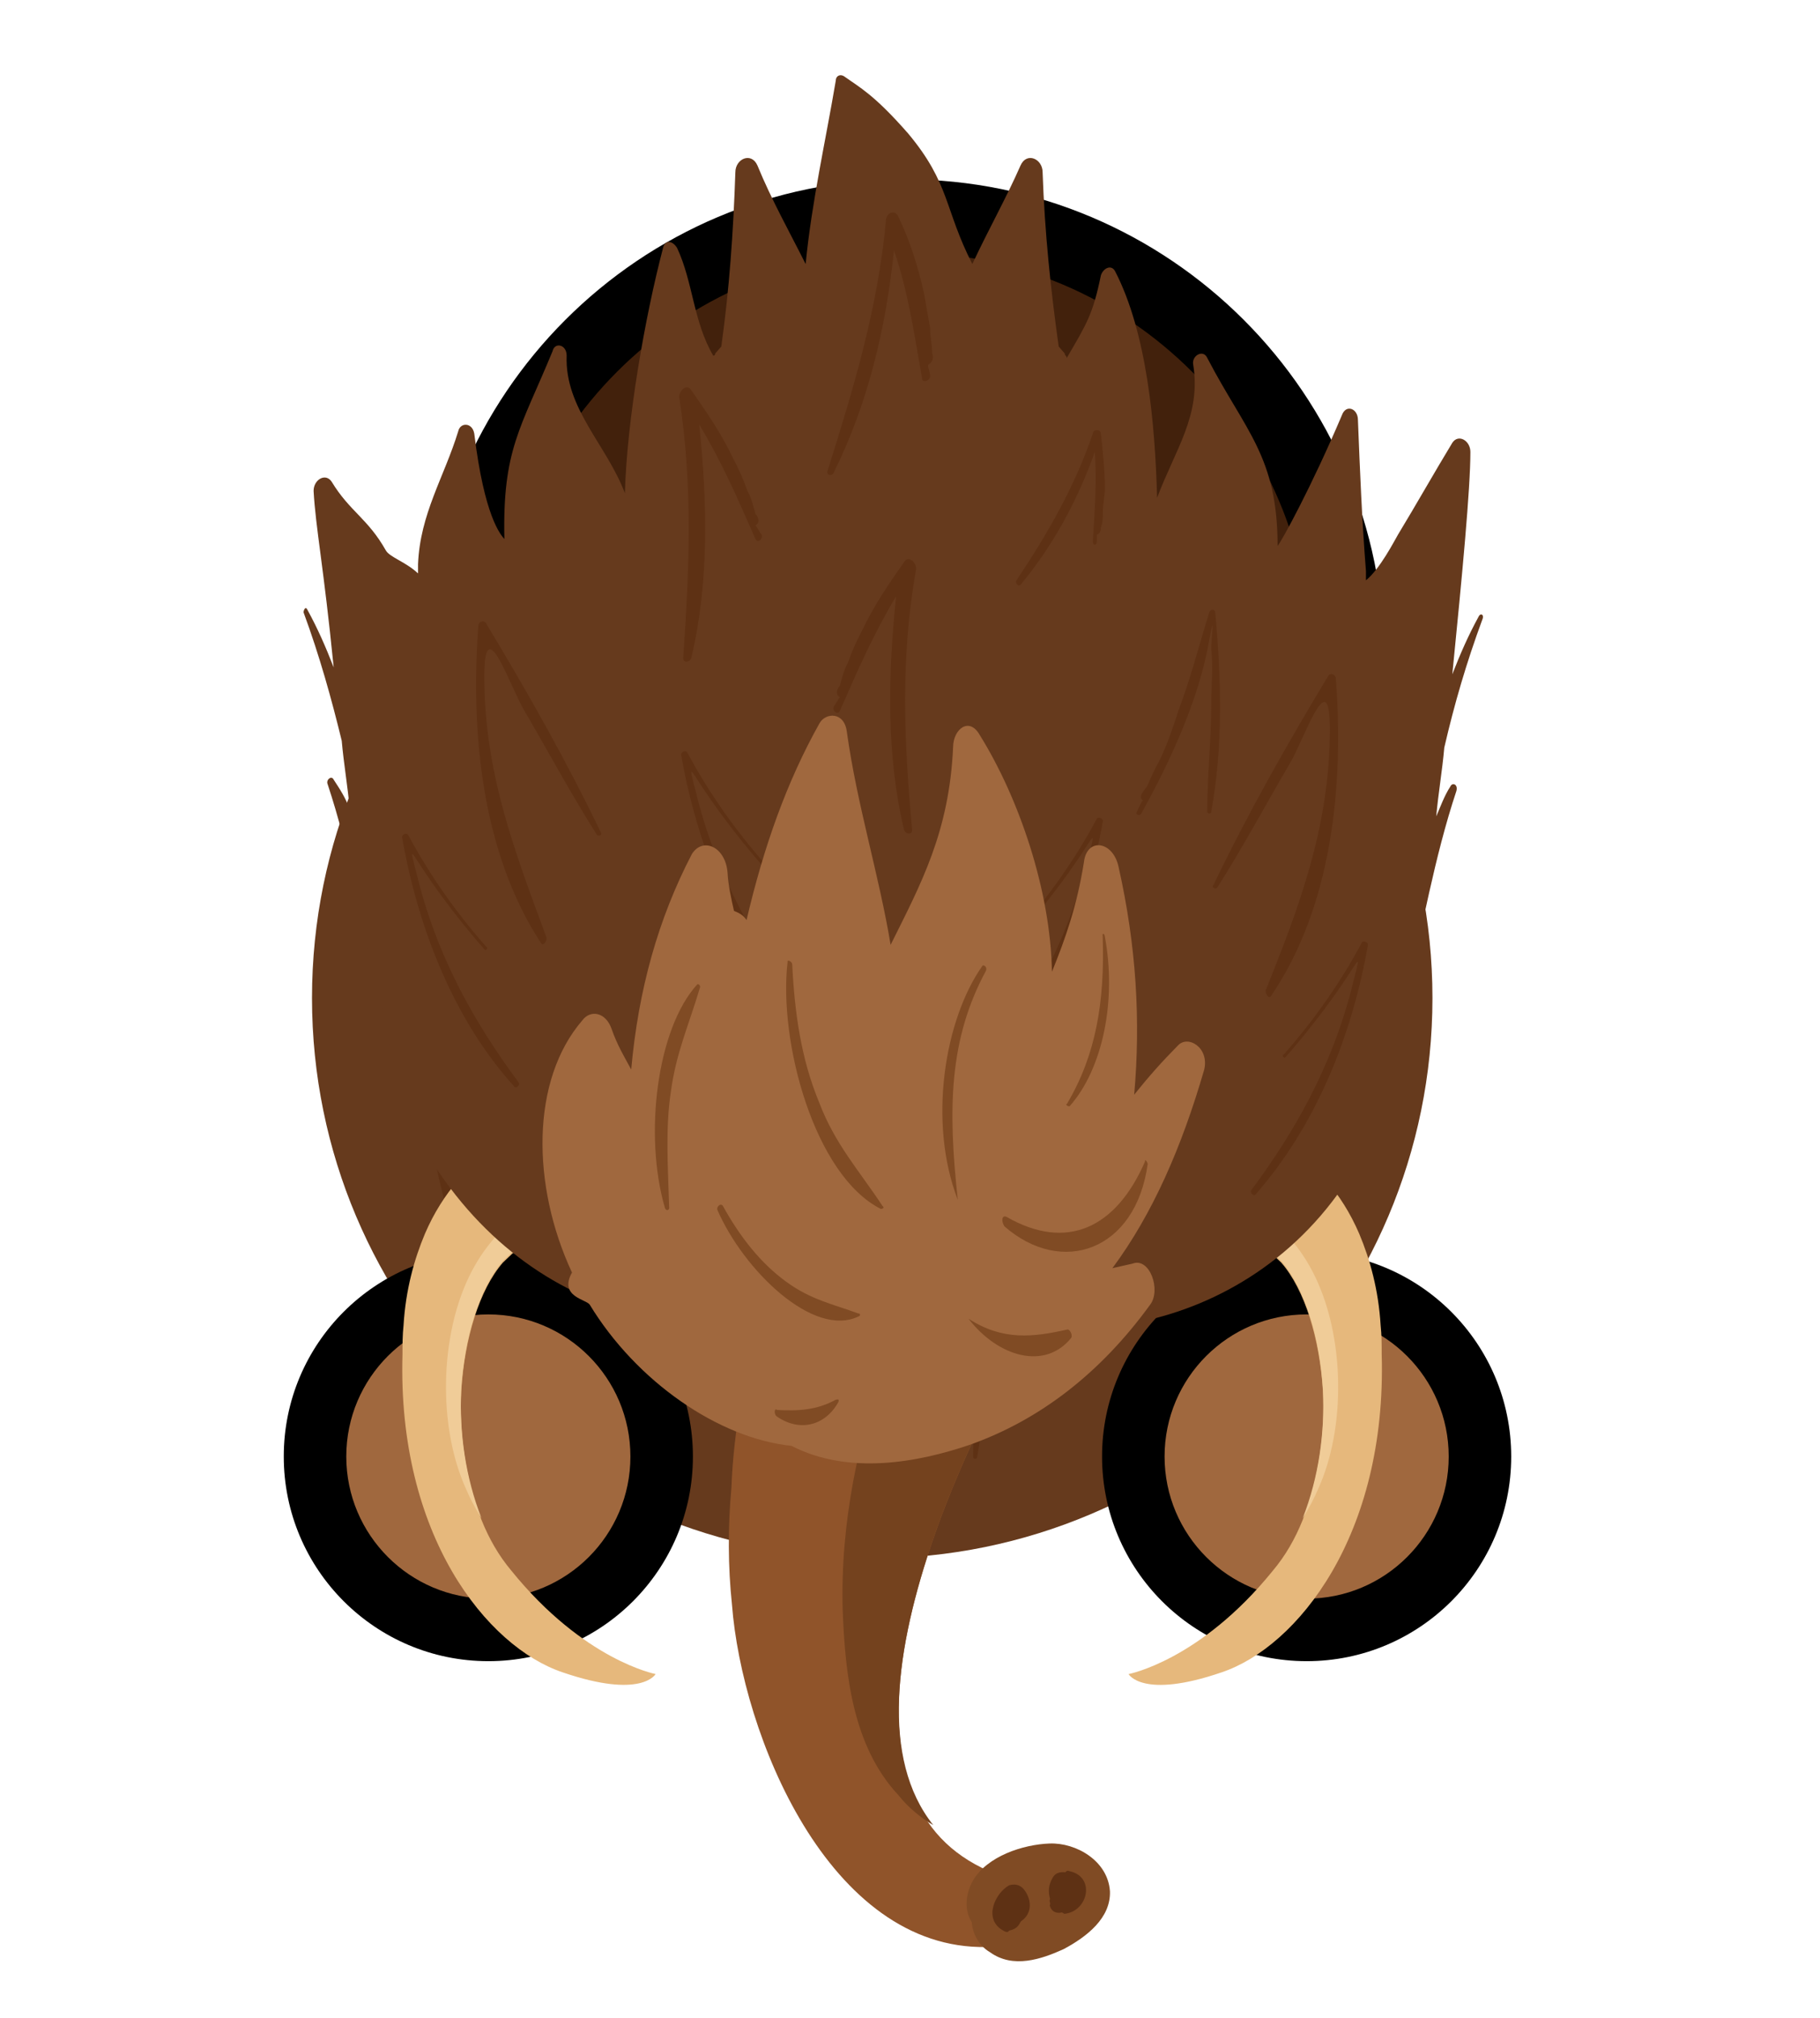 <svg width="129" height="143" viewBox="0 0 129 143" fill="none" xmlns="http://www.w3.org/2000/svg">
<path d="M32.113 47.206C32.113 64.603 46.216 78.706 63.613 78.705C81.01 78.705 95.113 64.601 95.113 47.204C95.113 29.807 81.01 15.705 63.613 15.705C46.216 15.706 32.113 29.809 32.113 47.206Z" fill="#42210C"/>
<path fill-rule="evenodd" clip-rule="evenodd" d="M64.113 12.705C82.891 12.705 98.113 27.926 98.113 46.704C98.113 65.482 82.891 80.705 64.113 80.705C45.336 80.706 30.113 65.484 30.113 46.706C30.113 27.929 45.336 12.706 64.113 12.705ZM92.923 46.704C92.923 30.793 80.025 17.895 64.113 17.896C48.202 17.896 35.303 30.795 35.303 46.706C35.303 62.617 48.202 75.516 64.113 75.515C80.025 75.514 92.923 62.615 92.923 46.704Z" fill="black"/>
<path d="M61.823 31.003C83.753 31.003 101.531 48.793 101.531 70.712C101.531 92.63 83.753 110.42 61.823 110.42C39.892 110.42 22.114 92.63 22.114 70.712C22.114 48.793 39.892 31.003 61.823 31.003Z" fill="#663A1D"/>
<path d="M34.734 92.45C34.876 92.774 35.161 92.45 35.161 92.125C32.883 85.954 30.748 80.433 30.748 73.613C30.748 68.742 32.599 74.425 33.595 76.049C35.303 78.972 36.869 81.895 38.719 84.817C38.862 84.98 39.147 84.817 39.004 84.655C36.584 79.621 33.737 74.587 30.89 69.878C30.748 69.554 30.321 69.716 30.321 70.041C29.752 77.673 30.606 86.117 34.734 92.45Z" fill="#5E3114"/>
<path d="M29.797 67.084C29.749 67.435 30.161 67.307 30.331 67.03C31.61 60.578 32.67 54.754 36.231 48.937C38.774 44.782 37.385 50.596 37.388 52.501C37.319 55.886 37.128 59.196 37.181 62.655C37.217 62.868 37.545 62.878 37.508 62.665C38.072 57.108 38.272 51.329 38.302 45.826C38.35 45.475 37.901 45.39 37.731 45.667C33.262 51.88 29.582 59.527 29.797 67.084Z" fill="#5E3114"/>
<path d="M44.838 72.316C44.838 72.641 45.265 72.641 45.407 72.316C46.688 66.957 46.546 61.274 45.977 55.753C47.542 58.351 48.681 60.949 49.962 63.872C50.105 64.197 50.532 63.872 50.389 63.547C50.247 63.385 50.105 63.06 49.962 62.898C50.247 62.735 50.247 62.411 49.962 62.086C49.82 61.599 49.678 60.949 49.393 60.462C49.108 59.65 48.824 59.001 48.396 58.189C47.542 56.403 46.546 54.941 45.407 53.317C45.122 52.83 44.553 53.317 44.553 53.804C45.55 60.137 45.265 66.145 44.838 72.316Z" fill="#5E3114"/>
<path d="M86.549 96.186C86.407 96.511 86.122 96.186 86.122 95.861C88.542 89.853 90.677 84.169 90.677 77.35C90.677 72.478 88.827 78.161 87.83 79.785C86.122 82.708 84.556 85.631 82.706 88.554C82.563 88.716 82.279 88.554 82.421 88.391C84.841 83.358 87.688 78.324 90.535 73.615C90.677 73.29 91.104 73.452 91.104 73.777C91.674 81.409 90.82 89.853 86.549 96.186Z" fill="#5E3114"/>
<path d="M82.27 83.197C82.27 83.359 81.986 83.359 81.986 83.197C81.986 80.599 82.27 78.163 82.27 75.565C82.27 74.266 82.413 72.967 82.27 71.668C82.27 70.856 82.555 68.745 82.128 71.019C81.416 75.24 79.281 79.787 77.288 83.359C77.146 83.522 76.861 83.359 77.003 83.197C77.146 82.872 77.288 82.548 77.43 82.385C77.146 82.223 77.288 81.898 77.715 81.411C78 80.761 78.284 80.112 78.569 79.625C79.139 78.488 79.566 77.189 79.993 75.89C80.847 73.617 81.416 71.343 82.128 69.07C82.27 68.745 82.555 68.907 82.555 69.07C82.982 73.779 83.124 78.488 82.27 83.197Z" fill="#5E3114"/>
<path d="M69.258 103.24C69.258 103.402 68.974 103.402 68.974 103.24C68.974 100.642 69.258 98.206 69.258 95.608C69.258 94.309 69.401 93.01 69.258 91.711C69.258 90.899 69.543 88.788 69.116 91.061C68.404 95.283 66.269 99.83 64.276 103.402C64.134 103.565 63.849 103.402 63.992 103.24C64.134 102.915 64.276 102.591 64.419 102.428C64.134 102.266 64.276 101.941 64.703 101.454C64.988 100.804 65.273 100.155 65.558 99.668C66.127 98.531 66.554 97.232 66.981 95.933C67.835 93.659 68.404 91.386 69.116 89.113C69.258 88.788 69.543 88.951 69.543 89.113C69.97 93.822 70.113 98.531 69.258 103.24Z" fill="#5E3114"/>
<path d="M68.467 66.792C68.325 66.954 68.609 67.279 68.752 67.117C71.029 64.356 72.738 61.271 74.019 57.699C74.161 59.81 74.019 61.758 73.876 64.032C73.876 64.356 74.161 64.356 74.161 64.032C74.161 63.869 74.161 63.707 74.161 63.544C74.303 63.544 74.446 63.382 74.446 63.057C74.588 62.733 74.588 62.245 74.588 61.921C74.588 61.434 74.731 60.784 74.731 60.297C74.731 58.998 74.588 57.699 74.446 56.4C74.446 56.075 73.876 56.075 73.876 56.4C72.595 60.134 70.745 63.382 68.467 66.792Z" fill="#5E3114"/>
<path d="M87.279 61.558C87.272 61.774 87.698 61.845 87.705 61.629C87.723 58.05 87.094 54.58 85.825 51.003C87.271 52.548 88.394 54.147 89.722 55.998C89.927 56.249 90.148 56.069 89.942 55.818C89.84 55.692 89.737 55.566 89.634 55.44C89.744 55.35 89.752 55.134 89.546 54.883C89.451 54.541 89.143 54.164 88.938 53.913C88.629 53.535 88.329 52.942 88.02 52.565C87.198 51.559 86.266 50.643 85.334 49.727C85.129 49.476 84.688 49.836 84.893 50.087C86.264 53.79 86.886 57.476 87.279 61.558Z" fill="#5E3114"/>
<path d="M61.067 84.493C61.067 84.817 60.64 84.817 60.498 84.493C59.216 79.134 59.359 73.451 59.928 67.93C58.362 70.528 57.224 73.126 55.942 76.049C55.8 76.374 55.373 76.049 55.515 75.724C55.658 75.562 55.8 75.237 55.942 75.075C55.658 74.912 55.658 74.587 55.942 74.263C56.085 73.775 56.227 73.126 56.512 72.639C56.796 71.827 57.081 71.177 57.508 70.365C58.362 68.579 59.359 67.118 60.498 65.494C60.782 65.007 61.352 65.494 61.352 65.981C60.213 72.314 60.498 78.322 61.067 84.493Z" fill="#5E3114"/>
<path d="M52.665 96.836C52.807 96.998 53.092 96.673 52.95 96.511C49.818 92.289 47.398 87.905 45.974 82.708C45.12 79.298 45.12 79.948 46.828 82.384C47.967 84.007 49.248 85.631 50.53 87.093C50.672 87.255 50.814 86.93 50.672 86.93C48.537 84.495 46.686 81.897 45.12 78.974C44.978 78.811 44.693 78.974 44.693 79.136C45.832 85.631 48.394 91.964 52.665 96.836Z" fill="#5E3114"/>
<path d="M55.085 58.999C54.943 59.324 55.37 59.487 55.512 59.162C57.932 54.29 59.213 48.932 59.782 43.411C60.779 46.334 61.206 49.257 61.775 52.504C61.775 52.829 62.345 52.667 62.345 52.342C62.345 52.017 62.202 51.855 62.202 51.53C62.487 51.367 62.63 51.043 62.487 50.718C62.487 50.068 62.345 49.581 62.345 48.932C62.202 48.12 62.06 47.308 61.918 46.496C61.491 44.547 60.921 42.761 60.067 40.975C59.782 40.488 59.213 40.813 59.213 41.3C58.644 47.47 56.936 53.154 55.085 58.999Z" fill="#5E3114"/>
<path d="M73.928 47.328C73.969 47.568 74.275 47.5 74.234 47.261C73.787 43.559 72.504 40.007 70.752 36.63C72.423 37.929 73.768 39.443 75.316 41.089C75.438 41.275 75.704 40.968 75.581 40.782C75.459 40.596 75.316 40.557 75.194 40.37C75.296 40.17 75.255 39.931 75.052 39.798C74.807 39.426 74.542 39.201 74.298 38.829C73.911 38.417 73.524 38.005 73.137 37.594C72.159 36.638 71.16 35.83 69.999 35.128C69.652 34.956 69.448 35.356 69.632 35.635C71.628 39.384 72.788 43.283 73.928 47.328Z" fill="#5E3114"/>
<path d="M22.113 103.199C22.113 110.103 27.71 115.7 34.613 115.702C41.517 115.703 47.113 110.108 47.113 103.204C47.113 96.3 41.517 90.703 34.613 90.702C27.71 90.7 22.113 96.296 22.113 103.199Z" fill="#A0683E"/>
<path fill-rule="evenodd" clip-rule="evenodd" d="M34.613 88.701C42.621 88.703 49.113 95.196 49.113 103.204C49.113 111.212 42.621 117.703 34.613 117.701C26.605 117.7 20.113 111.206 20.113 103.198C20.113 95.19 26.605 88.7 34.613 88.701ZM44.683 103.203C44.683 97.642 40.175 93.133 34.613 93.132C29.052 93.131 24.544 97.638 24.544 103.199C24.544 108.76 29.052 113.269 34.613 113.271C40.175 113.272 44.683 108.764 44.683 103.203Z" fill="black"/>
<path d="M80.113 103.199C80.113 110.103 85.71 115.7 92.613 115.702C99.517 115.703 105.113 110.108 105.113 103.204C105.113 96.3 99.517 90.703 92.613 90.702C85.71 90.7 80.113 96.296 80.113 103.199Z" fill="#A0683E"/>
<path fill-rule="evenodd" clip-rule="evenodd" d="M92.613 88.701C100.621 88.703 107.113 95.196 107.113 103.204C107.113 111.212 100.621 117.703 92.613 117.701C84.605 117.7 78.113 111.206 78.113 103.198C78.113 95.19 84.605 88.7 92.613 88.701ZM102.683 103.203C102.683 97.642 98.174 93.133 92.613 93.132C87.052 93.131 82.544 97.638 82.544 103.199C82.544 108.76 87.052 113.269 92.613 113.271C98.174 113.272 102.683 108.764 102.683 103.203Z" fill="black"/>
<path d="M72.632 137.669C72.014 137.543 71.568 137.516 71.049 137.216C70.849 137.562 70.377 137.981 69.931 137.954C58.733 138.177 52.584 122.866 51.882 113.697C51.596 110.996 51.584 108.221 51.844 105.373C51.985 101.535 52.772 97.376 53.631 93.491C56.771 94.843 59.938 95.749 63.158 95.763C65.833 95.924 68.461 95.365 70.67 94.335C71.316 94.016 72.061 93.524 72.707 93.204C73.079 92.958 73.352 92.885 73.725 92.639C73.026 93.85 72.227 95.234 71.601 96.717C69.577 100.622 67.626 104.8 66.221 108.831C63.411 116.894 62.41 124.619 66.055 129.49C67.631 131.553 70.052 132.951 73.765 133.711C76.24 134.217 75.107 138.176 72.632 137.669Z" fill="#90542A"/>
<path d="M66.15 129.316C65.285 128.816 64.347 128.044 63.682 127.199C60.403 123.692 59.906 118.562 59.728 114.077C59.557 107.983 60.823 101.795 62.954 96.107C63.054 95.934 63.054 95.934 63.153 95.761C65.828 95.922 68.456 95.364 70.666 94.333C71.311 94.014 72.056 93.522 72.702 93.203C72.276 94.341 71.85 95.478 71.596 96.716C69.572 100.621 67.622 104.798 66.216 108.83C63.406 116.893 62.406 124.617 66.15 129.316Z" fill="#74421E"/>
<path d="M78.672 134.008C78.533 131.852 76.285 130.554 74.402 130.62C72.519 130.686 69.964 131.517 68.965 133.247C68.366 134.284 68.385 135.449 68.878 136.194C68.924 136.913 69.316 137.831 70.181 138.33C71.811 139.502 73.82 138.817 75.384 138.106C77.048 137.221 78.738 135.891 78.672 134.008Z" fill="#804B24"/>
<path d="M72.671 134.003C72.425 133.63 72.079 133.43 71.533 133.577C70.515 134.142 69.689 135.971 71.073 136.77C71.246 136.87 71.419 136.97 71.519 136.797C71.792 136.724 72.065 136.651 72.264 136.305C72.264 136.305 72.264 136.305 72.364 136.132C73.109 135.64 73.163 134.748 72.671 134.003Z" fill="#5E3114"/>
<path d="M75.801 132.581C75.801 132.581 75.628 132.481 75.528 132.654C75.082 132.628 74.809 132.701 74.609 133.047C74.31 133.565 74.283 134.011 74.429 134.557C74.33 134.73 74.502 134.83 74.403 135.003C74.549 135.548 74.995 135.575 75.267 135.502C75.267 135.502 75.267 135.502 75.44 135.602C77.15 135.436 77.657 132.961 75.801 132.581Z" fill="#5E3114"/>
<path d="M48.438 76.983C46.167 76.983 43.593 77.343 41.398 78.183C37.84 79.503 32.691 81.422 30.117 87.421C29.36 89.22 28.755 91.38 28.603 93.899C28.528 94.619 28.528 95.219 28.528 95.939C28.149 108.776 34.508 116.694 39.884 118.494C45.486 120.413 46.47 118.613 46.47 118.613C46.47 118.613 41.398 117.654 36.25 111.295C35.341 110.215 34.66 109.016 34.13 107.696C32.994 104.817 32.54 101.577 32.691 98.578C32.919 94.859 33.978 91.38 35.644 89.46C36.023 89.1 36.401 88.74 36.78 88.381C40.262 85.741 45.486 86.461 50.18 86.821C48.438 85.311 47.832 81.147 48.438 76.983Z" fill="#E6B87C"/>
<path d="M41.701 83.34C38.445 84.779 34.736 86.579 32.843 91.378C31.177 95.577 31.177 101.336 32.994 105.415C33.297 106.135 33.676 106.854 34.13 107.574C32.994 104.695 32.54 101.456 32.691 98.456C32.919 94.737 33.978 91.258 35.644 89.338C36.023 88.979 36.401 88.619 36.78 88.259C40.262 85.619 45.486 86.339 50.18 86.699C48.373 85.983 48.212 82.284 48.212 80.769C44.805 82.284 44.577 82.14 41.701 83.34Z" fill="#F0CC98"/>
<path d="M78.022 76.986C80.294 76.986 82.868 77.346 85.063 78.186C88.621 79.506 93.769 81.425 96.344 87.424C97.101 89.223 97.706 91.383 97.858 93.902C97.933 94.622 97.933 95.222 97.933 95.942C98.312 108.779 91.953 116.697 86.577 118.496C80.975 120.416 79.991 118.616 79.991 118.616C79.991 118.616 85.063 117.657 90.211 111.298C91.12 110.218 91.801 109.019 92.331 107.699C93.467 104.82 93.921 101.58 93.769 98.581C93.542 94.862 92.483 91.383 90.817 89.463C90.438 89.103 90.06 88.743 89.681 88.383C86.199 85.744 80.975 86.464 76.281 86.824C78.022 85.314 78.629 81.15 78.022 76.986Z" fill="#E6B87C"/>
<path d="M84.76 83.342C88.016 84.781 91.725 86.581 93.618 91.38C95.284 95.579 95.284 101.338 93.467 105.417C93.164 106.137 92.785 106.856 92.331 107.576C93.467 104.697 93.921 101.458 93.769 98.458C93.542 94.739 92.483 91.26 90.817 89.34C90.438 88.981 90.06 88.621 89.681 88.261C86.199 85.621 80.975 86.341 76.281 86.701C78.088 85.985 78.249 82.285 78.249 80.771C81.656 82.285 81.883 82.142 84.76 83.342Z" fill="#F0CC98"/>
<path d="M21.516 43.39C22.655 46.475 23.509 49.561 24.221 52.484C24.363 54.107 24.648 55.731 24.79 57.355C24.506 56.543 24.078 55.894 23.651 55.244C23.509 54.919 23.082 55.244 23.224 55.569C24.79 60.278 25.644 65.312 26.783 70.183C27.779 75.217 28.918 79.277 30.057 81.388C33.758 87.721 39.167 91.618 45.004 93.079C56.534 97.626 70.626 96.164 81.872 93.404C87.566 91.942 93.117 88.208 96.534 81.875C97.672 79.764 98.669 75.704 99.665 70.67C100.804 65.799 101.658 60.765 103.224 56.056C103.366 55.569 102.939 55.407 102.797 55.731C102.37 56.381 102.085 57.193 101.8 57.842C101.943 56.218 102.228 54.595 102.37 52.971C103.082 49.886 103.936 46.963 105.074 43.877C105.217 43.553 104.932 43.39 104.79 43.715C104.078 45.014 103.509 46.313 102.939 47.775C103.651 40.63 104.22 34.622 104.22 32.023C104.22 31.212 103.366 30.724 102.939 31.374C101.658 33.485 100.377 35.758 99.096 37.869C98.811 38.356 97.815 40.305 96.818 41.117C96.818 40.955 96.818 40.792 96.818 40.467C96.534 36.895 96.391 33.322 96.249 29.75C96.249 28.938 95.395 28.613 95.11 29.425C92.975 34.459 90.84 38.356 90.555 38.681C90.555 32.348 88.277 30.562 85.573 25.366C85.288 24.716 84.434 25.203 84.576 25.853C85.146 29.425 83.295 31.861 82.014 35.271C81.872 30.075 81.302 23.58 79.025 19.195C78.74 18.708 78.171 19.033 78.028 19.52C77.459 22.28 77.032 22.93 75.609 25.366C75.609 25.203 75.466 25.203 75.466 25.041C75.324 24.879 75.181 24.716 75.039 24.554C74.47 20.494 74.043 16.435 73.9 12.213C73.9 11.239 72.761 10.751 72.334 11.726C71.338 13.999 70.057 16.272 68.918 18.708C66.925 14.811 67.352 13.025 64.363 9.452C61.943 6.692 60.947 6.205 59.808 5.393C59.523 5.23 59.238 5.393 59.238 5.718C58.527 9.939 57.53 14.324 57.103 18.708C55.964 16.435 54.683 14.161 53.687 11.726C53.26 10.751 52.121 11.239 52.121 12.213C51.979 16.435 51.694 20.494 51.125 24.554C50.982 24.716 50.84 24.879 50.698 25.041C50.698 25.203 50.555 25.203 50.555 25.203C49.132 22.768 49.132 20.007 47.993 17.571C47.708 17.084 47.139 16.922 46.996 17.571C45.715 22.443 44.434 29.75 44.292 34.946C43.011 31.536 40.021 28.938 40.164 25.203C40.164 24.392 39.31 24.229 39.167 24.879C36.89 30.4 35.609 31.861 35.751 38.194C35.466 37.869 34.328 36.57 33.616 30.724C33.473 29.913 32.619 29.913 32.477 30.562C31.481 33.81 29.772 36.408 29.63 39.98C29.63 40.143 29.63 40.305 29.63 40.63C28.776 39.818 27.637 39.493 27.352 39.006C26.071 36.733 24.79 36.245 23.509 34.134C23.082 33.485 22.228 33.972 22.228 34.784C22.37 37.382 22.94 40.143 23.651 47.287C23.082 45.826 22.513 44.527 21.801 43.228C21.659 42.903 21.516 43.228 21.516 43.39Z" fill="#663A1D"/>
<path d="M38.316 66.773C38.458 67.097 38.743 66.773 38.743 66.448C36.465 60.277 34.33 54.756 34.33 47.936C34.33 43.065 36.181 48.748 37.177 50.372C38.885 53.295 40.451 56.218 42.301 59.141C42.444 59.303 42.729 59.141 42.586 58.978C40.166 53.944 37.319 48.911 34.472 44.202C34.33 43.877 33.903 44.039 33.903 44.364C33.334 51.996 34.188 60.44 38.316 66.773Z" fill="#5E3114"/>
<path d="M36.466 77.005C36.608 77.167 36.893 76.842 36.75 76.68C33.619 72.458 31.199 68.074 29.775 62.877C28.921 59.467 28.921 60.117 30.629 62.553C31.768 64.176 33.049 65.8 34.33 67.262C34.473 67.424 34.615 67.099 34.473 67.099C32.337 64.663 30.487 62.065 28.921 59.142C28.779 58.98 28.494 59.142 28.494 59.305C29.633 65.8 32.195 72.296 36.466 77.005Z" fill="#5E3114"/>
<path d="M48.424 46.64C48.424 46.965 48.851 46.965 48.993 46.64C50.274 41.282 50.132 35.598 49.562 30.077C51.128 32.675 52.267 35.273 53.548 38.196C53.691 38.521 54.118 38.196 53.975 37.872C53.833 37.709 53.691 37.384 53.548 37.222C53.833 37.06 53.833 36.735 53.548 36.41C53.406 35.923 53.264 35.273 52.979 34.786C52.694 33.974 52.409 33.325 51.982 32.513C51.128 30.727 50.132 29.265 48.993 27.642C48.708 27.154 48.139 27.642 48.139 28.129C49.135 34.462 48.851 40.47 48.424 46.64Z" fill="#5E3114"/>
<path d="M90.131 70.509C89.989 70.834 89.704 70.509 89.704 70.184C92.124 64.176 94.259 58.493 94.259 51.673C94.259 46.801 92.409 52.485 91.412 54.108C89.704 57.031 88.138 59.954 86.288 62.877C86.145 63.039 85.861 62.877 86.003 62.715C88.423 57.681 91.27 52.647 94.117 47.938C94.259 47.613 94.686 47.776 94.686 48.1C95.256 55.732 94.401 64.176 90.131 70.509Z" fill="#5E3114"/>
<path d="M88.989 84.637C88.847 84.8 88.562 84.475 88.705 84.313C91.836 80.091 94.256 75.706 95.68 70.51C96.534 67.1 96.534 67.75 94.826 70.185C93.687 71.809 92.406 73.433 91.125 74.894C90.982 75.057 90.84 74.732 90.982 74.732C93.118 72.296 94.968 69.698 96.534 66.775C96.676 66.613 96.961 66.775 96.961 66.938C95.822 73.433 93.26 79.766 88.989 84.637Z" fill="#5E3114"/>
<path d="M70.2 75.867C70.058 76.029 69.773 75.704 69.916 75.542C73.047 71.32 75.467 66.936 76.891 61.74C77.745 58.33 77.745 58.979 76.037 61.415C74.898 63.039 73.617 64.662 72.336 66.124C72.193 66.286 72.051 65.962 72.193 65.962C74.329 63.526 76.179 60.928 77.745 58.005C77.887 57.843 78.172 58.005 78.172 58.167C77.033 64.662 74.471 71.158 70.2 75.867Z" fill="#5E3114"/>
<path d="M85.852 57.519C85.852 57.682 85.568 57.682 85.568 57.519C85.568 54.921 85.852 52.486 85.852 49.887C85.852 48.588 85.995 47.289 85.852 45.99C85.852 45.178 86.137 43.067 85.71 45.341C84.998 49.563 82.863 54.109 80.87 57.682C80.728 57.844 80.443 57.682 80.585 57.519C80.728 57.195 80.87 56.87 81.013 56.708C80.728 56.545 80.87 56.22 81.297 55.733C81.582 55.084 81.867 54.434 82.151 53.947C82.721 52.81 83.148 51.511 83.575 50.212C84.429 47.939 84.998 45.666 85.71 43.392C85.852 43.067 86.137 43.23 86.137 43.392C86.564 48.101 86.706 52.81 85.852 57.519Z" fill="#5E3114"/>
<path d="M73.472 90.971C73.33 91.133 73.188 90.809 73.33 90.809C74.753 88.86 76.177 86.912 77.6 84.801C78.312 83.826 79.024 82.852 79.593 81.715C80.02 81.066 81.301 79.604 79.878 81.066C77.173 83.989 73.045 86.262 69.487 87.724C69.202 87.886 69.059 87.399 69.344 87.399C69.629 87.236 69.913 87.074 70.198 87.074C70.056 86.749 70.341 86.587 70.91 86.587C71.479 86.262 72.049 85.937 72.476 85.612C73.472 84.963 74.611 84.314 75.607 83.664C77.458 82.365 79.166 81.066 80.874 79.604C81.159 79.442 81.301 79.767 81.159 79.929C78.881 83.664 76.604 87.724 73.472 90.971Z" fill="#5E3114"/>
<path d="M72.049 41.115C71.907 41.278 72.192 41.602 72.334 41.44C74.612 38.68 76.32 35.594 77.601 32.022C77.743 34.133 77.601 36.081 77.458 38.355C77.458 38.68 77.743 38.68 77.743 38.355C77.743 38.193 77.743 38.03 77.743 37.868C77.885 37.868 78.028 37.705 78.028 37.381C78.17 37.056 78.17 36.569 78.17 36.244C78.17 35.757 78.312 35.107 78.312 34.62C78.312 33.321 78.17 32.022 78.028 30.723C78.028 30.398 77.458 30.398 77.458 30.723C76.177 34.458 74.327 37.705 72.049 41.115Z" fill="#5E3114"/>
<path d="M64.653 58.817C64.653 59.142 64.226 59.142 64.083 58.817C62.802 53.458 62.945 47.775 63.514 42.254C61.948 44.852 60.809 47.45 59.528 50.373C59.386 50.698 58.959 50.373 59.101 50.048C59.244 49.886 59.386 49.561 59.528 49.399C59.244 49.236 59.244 48.912 59.528 48.587C59.671 48.1 59.813 47.45 60.098 46.963C60.382 46.151 60.667 45.502 61.094 44.69C61.948 42.904 62.945 41.442 64.083 39.818C64.368 39.331 64.938 39.818 64.938 40.305C63.799 46.638 64.083 52.647 64.653 58.817Z" fill="#5E3114"/>
<path d="M56.247 71.159C56.389 71.321 56.674 70.996 56.532 70.834C53.4 66.612 50.98 62.228 49.556 57.032C48.702 53.622 48.702 54.271 50.411 56.707C51.549 58.331 52.831 59.955 54.112 61.416C54.254 61.578 54.396 61.254 54.254 61.254C52.119 58.818 50.268 56.22 48.702 53.297C48.56 53.134 48.275 53.297 48.275 53.459C49.414 59.955 51.976 66.287 56.247 71.159Z" fill="#5E3114"/>
<path d="M45.005 86.422C45.005 86.584 45.289 86.422 45.289 86.26C44.72 83.824 44.151 81.388 43.581 78.79C43.297 77.491 43.012 76.354 42.869 75.055C42.727 74.243 42.158 72.295 42.869 74.406C44.293 78.303 47.282 82.362 49.844 85.285C49.987 85.448 50.272 85.123 50.129 84.961C49.987 84.636 49.702 84.473 49.56 84.149C49.844 83.986 49.56 83.662 48.99 83.337C48.563 82.85 48.279 82.2 47.852 81.713C47.14 80.576 46.428 79.602 45.716 78.465C44.578 76.517 43.439 74.406 42.442 72.295C42.3 71.97 42.015 72.132 42.015 72.457C42.727 77.166 43.439 81.875 45.005 86.422Z" fill="#5E3114"/>
<path d="M58.667 33.322C58.525 33.647 58.952 33.809 59.094 33.484C61.514 28.613 62.795 23.254 63.364 17.733C64.361 20.656 64.788 23.579 65.357 26.826C65.357 27.151 65.927 26.989 65.927 26.664C65.927 26.339 65.784 26.177 65.784 25.852C66.069 25.69 66.212 25.365 66.069 25.04C66.069 24.391 65.927 23.904 65.927 23.254C65.784 22.442 65.642 21.63 65.5 20.818C65.073 18.87 64.503 17.084 63.649 15.297C63.364 14.81 62.795 15.135 62.795 15.622C62.226 21.793 60.518 27.476 58.667 33.322Z" fill="#5E3114"/>
<path d="M40.542 90.164C39.589 91.872 41.566 92.066 41.799 92.441C45.107 97.881 50.921 101.905 56.099 102.445C60.137 104.521 64.995 103.64 68.726 102.374C73.684 100.617 77.994 97.3 81.513 92.454C82.321 91.419 81.49 89.046 80.261 89.536C79.837 89.632 79.27 89.76 78.846 89.855C81.699 86.013 83.757 81.283 85.349 75.805C85.737 74.225 84.188 73.294 83.476 74.094C82.385 75.193 81.436 76.26 80.39 77.562C80.85 72.339 80.556 67.073 79.276 61.388C78.864 59.561 77.028 59.335 76.828 61.087C76.336 64.184 75.519 66.501 74.561 68.85C74.459 63.113 72.242 56.573 69.446 52.084C68.701 50.758 67.564 51.654 67.555 52.936C67.279 58.971 65.275 62.622 63.126 66.946C62.311 62.01 60.743 57.03 60.025 51.859C59.846 50.406 58.527 50.49 58.098 51.227C55.761 55.38 54.128 60.014 52.914 65.193C52.681 64.819 52.353 64.68 52.024 64.54C51.841 63.728 51.612 62.713 51.571 61.869C51.443 59.978 49.798 59.282 49.036 60.52C46.649 65.111 45.249 70.119 44.739 75.78C44.227 74.829 43.761 74.081 43.346 72.894C42.93 71.708 41.847 71.525 41.277 72.294C37.62 76.53 37.664 83.986 40.542 90.164Z" fill="#A0683E"/>
<path d="M67.889 85.016C67.179 78.564 67.26 73.639 69.884 68.782C69.98 68.547 69.793 68.376 69.651 68.408C66.94 72.219 65.759 79.524 67.889 85.016Z" fill="#804B24"/>
<path d="M75.814 78.381C78.188 75.713 79.163 70.8 78.299 66.302C78.253 66.099 78.112 66.131 78.157 66.334C78.314 70.992 77.676 74.762 75.626 78.21C75.485 78.242 75.672 78.413 75.814 78.381Z" fill="#804B24"/>
<path d="M62.439 85.66C62.581 85.628 62.722 85.596 62.535 85.425C60.95 83.009 59.173 81.063 58.062 78.113C56.764 74.993 56.316 71.681 56.151 68.305C56.105 68.102 55.776 67.963 55.822 68.166C55.17 73.859 57.744 83.304 62.439 85.66Z" fill="#804B24"/>
<path d="M60.871 93.266C61.013 93.234 60.967 93.031 60.825 93.063C59.04 92.398 57.487 92.108 55.706 90.803C53.924 89.498 52.476 87.691 51.22 85.414C51.032 85.243 50.795 85.51 50.841 85.713C52.696 89.988 57.657 94.843 60.871 93.266Z" fill="#804B24"/>
<path d="M55.03 100.34C56.624 101.474 58.464 101.059 59.418 99.351C59.514 99.117 59.372 99.148 59.231 99.18C57.907 99.905 56.587 99.989 55.08 99.902C54.893 99.731 54.843 100.169 55.03 100.34Z" fill="#804B24"/>
<path d="M75.939 94.777C76.034 94.542 75.801 94.168 75.66 94.2C73.253 94.742 71.084 95.017 68.645 93.434C70.747 96.16 74.085 97.114 75.939 94.777Z" fill="#804B24"/>
<path d="M71.189 86.889C75.263 90.451 80.505 88.63 81.348 82.467C81.302 82.264 81.115 82.093 81.16 82.296C79.102 87.026 75.605 88.667 71.335 86.216C71.006 86.077 70.956 86.515 71.189 86.889Z" fill="#804B24"/>
<path d="M47.118 85.55C47.185 85.847 47.495 85.778 47.428 85.481C47.344 82.691 47.156 79.924 47.553 77.338C47.916 74.603 48.861 72.518 49.602 70.01C49.672 69.838 49.535 69.713 49.431 69.736C46.549 72.882 45.636 80.422 47.118 85.55Z" fill="#804B24"/>
</svg>
